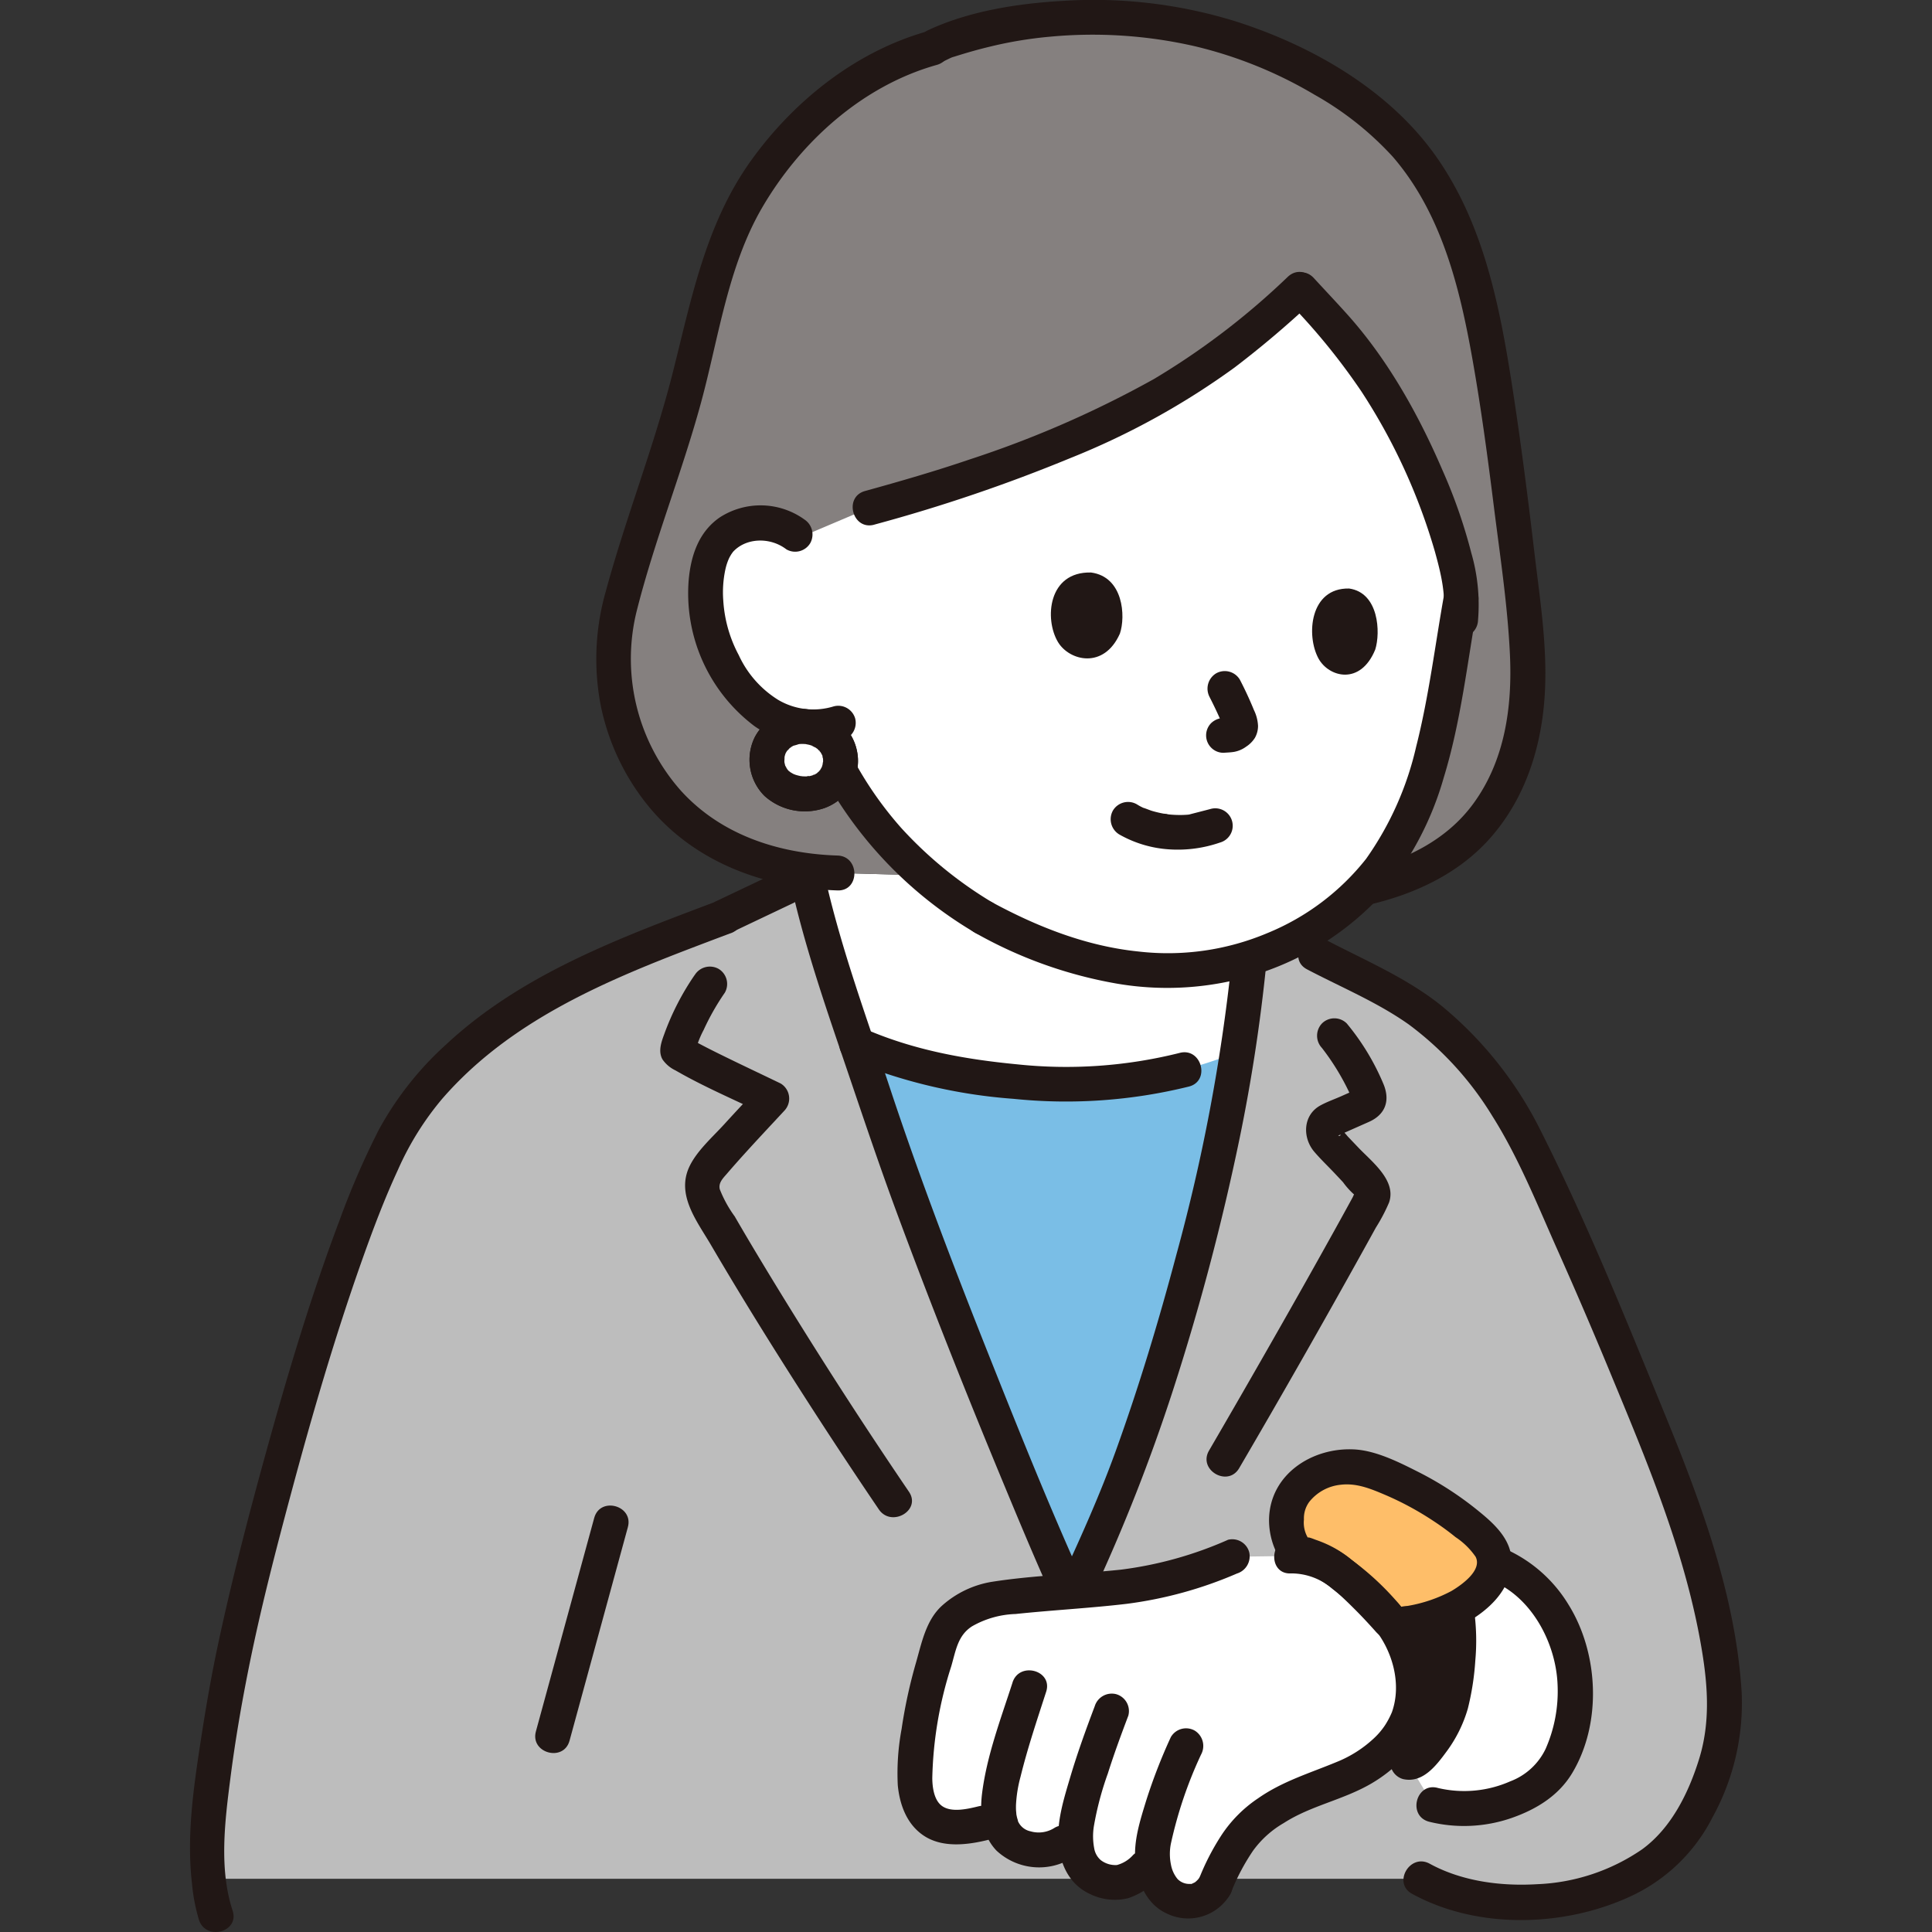 <svg viewBox="-26.14 0 265.793 265.793" xmlns="http://www.w3.org/2000/svg" fill="#000000"><rect x="-26.14" y="0" width="265.793" height="265.793" fill="#333333" stroke="none"/><g id="SVGRepo_bgCarrier" stroke-width="0"></g><g id="SVGRepo_tracerCarrier" stroke-linecap="round" stroke-linejoin="round"></g><g id="SVGRepo_iconCarrier"><defs><style>.a{fill:#bdbdbd;}.b{fill:#ffffff;}.c{fill:#211715;}.d{fill:#febe69;}.e{fill:#7abee6;}.f{fill:none;}.g{fill:#85807f;}</style></defs><path class="a" d="M200.986,196.183c-5.272-12.9-10.116-24.4-16.719-38.35a52.316,52.316,0,0,0-12.2-16.407c-5.483-4.95-9.571-5.905-20.582-11.973a37.9,37.9,0,0,1-5.742,2.376c-2.568,27.814-11.654,55.7-15.446,66.66a206.014,206.014,0,0,1-8.2,19.681l-1.773-.449c-4.815-10.719-19.31-45.918-26.154-66.81-3.088-9.426-6.832-19.1-9.257-30.233L81.9,122.111,73.506,126.1h.163c-17.174,6.483-32.085,11.926-42.853,26.045C21.019,164.99,7.4,219.325,5.4,230.718c-1.095,5.919-3.048,16.914-3.022,23.9,0,.842.063,2.287.22,3.852,26.224,0,166.744,0,166.744,0,10.277,5.713,28.4,3.841,35.7-5.914,3.365-4.488,6.121-11.857,6.108-16.946C211.142,225.106,207.263,211.54,200.986,196.183Z"></path><path class="b" d="M171.05,248.3c2.53.785,7.269.457,9.791-.388,6.242-2.091,7.94-5.258,9.217-10.594a21.928,21.928,0,0,0-.229-10.257c-1.849-6.343-6.217-10.5-10.4-12.01a4.888,4.888,0,0,1-.3,1.28,9.39,9.39,0,0,1-4.322,4.591q-.3.171-.6.329c.649,4.492.294,7.055-.317,11.242a16.642,16.642,0,0,1-5.045,9.46c-.365.349-.877.7-1.336.491Z"></path><path class="b" d="M121.635,218.859c-3.5.289-6.323.612-10.346,1.03-2.924.3-6.805,2.329-7.653,4.85a66.215,66.215,0,0,0-3.916,19.693c-.041,1.939.595,5.612,3.447,6.536,2.095.679,4.165.481,8.238-.811a4.758,4.758,0,0,0,4.284,4.242,6.246,6.246,0,0,0,4.5-.886l1.671-1.191c-.121,3.011.83,5.483,3.773,6.4,3.425,1.064,5.052-1.323,6.826-2.7.221,2.43,1.348,4.426,3.1,5.145a4.1,4.1,0,0,0,5.456-1.735c.868-2.324,3.411-7.2,5.578-8.817,4.176-3.116,5.322-3.449,10.36-5.364,7.429-2.509,10.7-7.092,11.226-11.154a15.485,15.485,0,0,0-3.338-11.483,32.749,32.749,0,0,0-3.215-3.313c-2.866-2.688-6.239-5.565-10.155-5.239l-8.07.109a49.28,49.28,0,0,1-18.589,4.452C123.671,218.7,122.626,218.777,121.635,218.859Z"></path><path class="b" d="M108.586,189.581c-5.251-13.129-10.865-27.826-14.417-38.67-3.172-9.684-7.038-19.626-9.461-31.146a43.609,43.609,0,0,0,4.38.337l57.71,1.571c-.587,5.68-1.132,10.959-1.132,10.959-2.666,27.546-11.616,55-15.371,65.857a206.014,206.014,0,0,1-8.2,19.681l-1.773-.449C118.007,212.565,113.452,201.747,108.586,189.581Z"></path><path class="c" d="M168.135,260.546c9.079,4.963,21.132,4.588,30.349.2a23.855,23.855,0,0,0,10.968-10.719A32.563,32.563,0,0,0,213.46,232.7c-.83-13.14-5.559-25.915-10.5-37.988-5.392-13.177-10.759-26.5-17.172-39.221a52.489,52.489,0,0,0-13.512-17.038c-4.862-3.938-10.685-6.353-16.184-9.243-2.732-1.436-5.161,2.705-2.423,4.144,4.673,2.456,9.678,4.524,14,7.584a44.638,44.638,0,0,1,11.5,12.606c3.617,5.727,6.184,12.188,8.936,18.36q3.98,8.922,7.7,17.957c4.993,12.045,10.066,24.293,12.2,37.233.832,5.032,1.133,9.975-.392,14.9-1.453,4.689-3.84,9.508-7.835,12.421a27.374,27.374,0,0,1-14.419,4.8c-5.061.308-10.4-.407-14.811-2.818-2.711-1.482-5.137,2.661-2.422,4.145Z"></path><path class="c" d="M163.533,241.768a11.95,11.95,0,0,0,4.647-7.674,15.42,15.42,0,0,0-2.816-10.789,1.363,1.363,0,0,0,.93.223,24.524,24.524,0,0,0,7.919-2.282c.649,4.493.294,7.055-.317,11.242a16.642,16.642,0,0,1-5.045,9.46c-.365.349-.877.7-1.336.491,0,0-2.936.2-5.43.378A17.514,17.514,0,0,0,163.533,241.768Z"></path><path class="c" d="M178.8,217.361c5.621,2.1,9.122,8.541,9.343,14.442a19.624,19.624,0,0,1-1.644,8.791,8.852,8.852,0,0,1-4.879,4.476,15.684,15.684,0,0,1-9.928.911c-2.975-.854-4.245,3.776-1.276,4.628a19.984,19.984,0,0,0,11.436-.515c3.355-1.178,6.41-3.03,8.284-6.137,4.129-6.849,3.674-16.5-.481-23.186a19.336,19.336,0,0,0-9.579-8.038,2.42,2.42,0,0,0-2.952,1.676,2.453,2.453,0,0,0,1.676,2.952Z"></path><path class="c" d="M166.877,244.754c2.725.619,4.585-1.879,6.019-3.824a18.609,18.609,0,0,0,2.9-5.871,36.791,36.791,0,0,0,1.029-6.624,30.37,30.37,0,0,0-.151-6.785,2.478,2.478,0,0,0-2.4-2.4,2.413,2.413,0,0,0-2.4,2.4,34.663,34.663,0,0,1-.37,10.688,13.84,13.84,0,0,1-1.654,4.51,14.546,14.546,0,0,1-1.336,1.955c-.306.372-1.074,1.342-1.353,1.386h1.277l-.281-.064A2.453,2.453,0,0,0,165.2,241.8a2.427,2.427,0,0,0,1.676,2.953Z"></path><path class="d" d="M174.811,220.917a9.39,9.39,0,0,0,4.322-4.591,4.3,4.3,0,0,0,.3-1.906,5.914,5.914,0,0,0-2.322-3.541,42.936,42.936,0,0,0-15.861-8.915,7.972,7.972,0,0,0-2.512-.14,8.258,8.258,0,0,0-5.134,1.842c-1.6,1.383-2.48,2.425-2.7,4.528a7.651,7.651,0,0,0,.909,4.721,2.7,2.7,0,0,0,1.645,1,13.476,13.476,0,0,1,5.47,3.016,59.7,59.7,0,0,1,6.187,6.154,1.362,1.362,0,0,0,1.182.442A23.7,23.7,0,0,0,174.811,220.917Z"></path><path class="c" d="M176.022,222.989c2.6-1.555,5.08-3.859,5.678-6.965.687-3.574-1.815-6.021-4.359-8.083a45.711,45.711,0,0,0-8.168-5.344c-2.685-1.355-5.928-3.027-8.98-3.194-5.806-.317-11.646,3.428-11.745,9.636a10.242,10.242,0,0,0,1.007,4.515c.77,1.65,2.1,2.275,3.75,2.785,2.827.876,5.027,3.056,7.078,5.1.939.935,1.839,1.907,2.724,2.893a4.352,4.352,0,0,0,4.327,1.463,24.708,24.708,0,0,0,8.688-2.8c2.693-1.514.276-5.662-2.423-4.145a19.891,19.891,0,0,1-6.085,2.081,6.354,6.354,0,0,0-1.227.2c.271-.118.154.134.007,0,.166.154.508.454.392.124-.212-.608-1.235-1.37-1.672-1.835a46.1,46.1,0,0,0-5.694-5.215,14.878,14.878,0,0,0-2.809-1.712,17.02,17.02,0,0,0-1.652-.66c-.14-.047-1.477-.616-.977-.127a4.111,4.111,0,0,1-.634-2.664,3.82,3.82,0,0,1,.733-2.425,6.342,6.342,0,0,1,4.329-2.355c2.192-.257,4.131.552,6.123,1.4a41.592,41.592,0,0,1,6.559,3.539,36.729,36.729,0,0,1,3.121,2.274,10.09,10.09,0,0,1,2.755,2.7c.949,1.867-1.972,3.895-3.269,4.67C170.95,220.428,173.361,224.58,176.022,222.989Z"></path><path class="c" d="M142.764,211.854a52.468,52.468,0,0,1-14.691,4.089c-5.9.62-11.873.755-17.739,1.671a13.566,13.566,0,0,0-6.894,3.3c-2.169,1.978-2.769,5.037-3.542,7.752a69.327,69.327,0,0,0-2,9.188,33.243,33.243,0,0,0-.526,7.753c.257,2.648,1.217,5.314,3.493,6.878,2.57,1.767,6.027,1.346,8.869.651,3-.734,1.729-5.364-1.276-4.629-1.53.374-3.732.887-5.028-.071-1.107-.818-1.3-2.649-1.311-3.793a53.618,53.618,0,0,1,2.6-15.377c.64-2.181.888-4.255,2.869-5.527a12.86,12.86,0,0,1,5.988-1.694c5.089-.538,10.213-.8,15.293-1.4a56.17,56.17,0,0,0,15.168-4.171,2.481,2.481,0,0,0,1.676-2.953,2.415,2.415,0,0,0-2.952-1.676Z"></path><path class="c" d="M113.161,231.465c-1.609,4.982-3.555,10.086-4.2,15.312-.339,2.758-.009,5.74,2,7.829a8.607,8.607,0,0,0,10.433.979,2.454,2.454,0,0,0,.861-3.283,2.424,2.424,0,0,0-3.284-.861,4.039,4.039,0,0,1-3.343.5,2.408,2.408,0,0,1-1.773-1.521c.157.373-.057-.293-.061-.311-.056-.222-.1-.451-.138-.677.068.457-.013-.326-.014-.341-.013-.268-.014-.537-.007-.805a18.1,18.1,0,0,1,.622-3.845c.972-3.96,2.276-7.824,3.528-11.7.951-2.947-3.682-4.209-4.629-1.276Z"></path><path class="c" d="M124.46,234.75c-1.216,3.216-2.385,6.445-3.363,9.742-.88,2.972-1.894,6.143-1.6,9.285.266,2.89,1.595,5.555,4.344,6.8a7.7,7.7,0,0,0,5.263.554,10.6,10.6,0,0,0,4.048-2.553c2.31-2.06-1.094-5.445-3.394-3.394a4.531,4.531,0,0,1-2.235,1.394,3.3,3.3,0,0,1-2.232-.678,2.739,2.739,0,0,1-.9-1.638,8.79,8.79,0,0,1-.052-2.965,42.713,42.713,0,0,1,1.932-7.311c.847-2.686,1.824-5.327,2.819-7.961a2.419,2.419,0,0,0-1.676-2.952,2.452,2.452,0,0,0-2.952,1.676Z"></path><path class="c" d="M134.948,238.955a75.289,75.289,0,0,0-3.412,8.791c-.8,2.619-1.728,5.463-1.485,8.227.255,2.893,1.5,5.979,4.3,7.263a6.7,6.7,0,0,0,8.739-2.595,2.4,2.4,0,1,0-4.144-2.423,3.049,3.049,0,0,1-.7.742c-.073.048-.535.24-.276.144-.48.178.106.058-.413.075a2.248,2.248,0,0,1-1.7-.68,4.315,4.315,0,0,1-.9-1.955,7.274,7.274,0,0,1-.016-2.89,57.95,57.95,0,0,1,4.156-12.276,2.475,2.475,0,0,0-.861-3.284,2.418,2.418,0,0,0-3.284.861Z"></path><path class="c" d="M143.33,260.067a29.807,29.807,0,0,1,2.922-5.466,13.655,13.655,0,0,1,4.225-3.8c3.762-2.425,8.2-3.168,12.112-5.474,3.521-2.079,6.574-5.286,7.651-9.316,1.355-5.07-.275-10.725-3.449-14.774A37.838,37.838,0,0,0,159.8,214.6a12.809,12.809,0,0,0-8.33-2.941c-3.072.173-3.092,4.974,0,4.8a8.674,8.674,0,0,1,5.741,2.158,34.909,34.909,0,0,1,5.638,5.335c2.582,3.1,3.885,7.723,2.5,11.606a11.693,11.693,0,0,1-.935,1.775,10.025,10.025,0,0,1-1.5,1.775,16.472,16.472,0,0,1-5.189,3.305c-3.712,1.54-7.44,2.649-10.769,4.978a17.993,17.993,0,0,0-5.055,5.083,33.3,33.3,0,0,0-3.209,6.317,2.417,2.417,0,0,0,1.676,2.952,2.453,2.453,0,0,0,2.952-1.676Z"></path><path class="e" d="M116.607,149.063q-1.65-.1-3.3-.292a63.5,63.5,0,0,1-21.589-5.113c.837,2.447,1.665,4.858,2.449,7.253,7.415,22.636,23.812,62.067,27.147,68.959a220.026,220.026,0,0,0,8.979-21.381c3.2-9.262,10.189-30.609,13.828-53.784A61.823,61.823,0,0,1,116.607,149.063Z"></path><path class="c" d="M80.683,120.039l-7.336,3.486-1.053.5a2.413,2.413,0,0,0-.861,3.284,2.465,2.465,0,0,0,3.284.861l7.336-3.486,1.053-.5a2.413,2.413,0,0,0,.861-3.284,2.465,2.465,0,0,0-3.284-.861Z"></path><path class="f" d="M140.934,114.38a14.7,14.7,0,0,1-10.407-.263c-.872-.411-1.815-1.079-2.778-1.616"></path><path class="c" d="M55.61,208.821,47.585,238.2c-.815,2.984,3.814,4.257,4.628,1.276L60.238,210.1c.815-2.984-3.814-4.257-4.628-1.276Z"></path><path class="c" d="M136.159,144.851a64.117,64.117,0,0,1-22.376,1.572c-7.206-.692-14.164-1.95-20.856-4.839a2.478,2.478,0,0,0-3.283.861,2.417,2.417,0,0,0,.861,3.284,72.637,72.637,0,0,0,22.8,5.442,70.379,70.379,0,0,0,24.126-1.691c2.988-.776,1.721-5.407-1.276-4.629Z"></path><path class="c" d="M143.266,132.632a252.147,252.147,0,0,1-7.559,39.947c-2.418,9.115-5.151,18.183-8.356,27.055-2.132,5.9-4.7,11.63-7.327,17.325a2.47,2.47,0,0,0,.861,3.283,2.419,2.419,0,0,0,3.284-.861,247.254,247.254,0,0,0,11.059-28.109,328.215,328.215,0,0,0,9.17-34.67,235.015,235.015,0,0,0,3.668-23.97,2.417,2.417,0,0,0-2.4-2.4,2.452,2.452,0,0,0-2.4,2.4Z"></path><path class="c" d="M82.913,122.749c1.992,8.561,4.905,16.838,7.723,25.151,2.114,6.236,4.211,12.468,6.493,18.645,4.693,12.7,9.7,25.29,14.895,37.8,2.026,4.883,4.062,9.766,6.227,14.59a2.417,2.417,0,0,0,3.283.861,2.458,2.458,0,0,0,.861-3.284c-4.358-9.713-8.276-19.473-12.274-29.518-4.932-12.394-9.714-24.858-13.9-37.526-3.07-9.282-6.456-18.453-8.675-27.992-.7-3.007-5.329-1.734-4.629,1.276Z"></path><path class="c" d="M69.426,134.141a35.75,35.75,0,0,0-4.2,8.178c-.4,1.084-.844,2.354-.215,3.442a4.517,4.517,0,0,0,1.781,1.5c3.867,2.233,8.026,4,12.043,5.938l-.486-3.77c-1.629,1.759-3.272,3.505-4.887,5.277-1.6,1.751-3.737,3.627-4.758,5.787-1.851,3.913,1.061,7.529,2.975,10.8,4.417,7.543,9.053,14.961,13.789,22.308q4.565,7.078,9.294,14.048c1.727,2.54,5.887.141,4.145-2.423q-7.791-11.46-15.117-23.227-3.15-5.048-6.206-10.152-1.34-2.244-2.65-4.505a16.634,16.634,0,0,1-2.047-3.72c-.216-.873.4-1.485.935-2.1q1.272-1.478,2.584-2.921c1.759-1.943,3.556-3.85,5.337-5.773a2.423,2.423,0,0,0-.486-3.769c-2.456-1.188-4.926-2.348-7.378-3.547-1.215-.594-2.429-1.192-3.625-1.824-.4-.209-.794-.419-1.18-.647a3.278,3.278,0,0,0-.456-.282q-.309-.216.266.215-.477-.443.506.92v1.276a13.332,13.332,0,0,1,1.272-3.471,33.3,33.3,0,0,1,2.913-5.128,2.42,2.42,0,0,0-.861-3.283,2.451,2.451,0,0,0-3.284.861Z"></path><path class="c" d="M155.733,144.184a32.862,32.862,0,0,1,4.016,6.689c.016.034.128.407.141.407-.139,0,.576-1.37.556-1.383s-.375.164-.469.206q-.8.352-1.6.709c-.946.419-1.969.774-2.876,1.274-2.41,1.327-2.484,4.431-.825,6.375.834.978,1.775,1.876,2.66,2.808.434.458.867.916,1.295,1.379a10.689,10.689,0,0,0,1.561,1.726l.3.344q.1-1.282-.169-.677a2.716,2.716,0,0,0-.338.619q-.4.732-.8,1.463-.874,1.595-1.758,3.184-4.035,7.27-8.157,14.491-4.5,7.9-9.076,15.759c-1.563,2.672,2.584,5.091,4.145,2.423q8.682-14.841,17.026-29.878.892-1.608,1.779-3.218a23.945,23.945,0,0,0,1.812-3.446c1.058-3.031-2.374-5.614-4.223-7.563q-.729-.767-1.461-1.531a13.735,13.735,0,0,0-1.066-1.153c.013,0,.354,1.371-.252,1.027a2.768,2.768,0,0,0,.57-.252q1.828-.81,3.657-1.62c2.281-1.009,2.957-2.933,2.006-5.215a32.9,32.9,0,0,0-5.056-8.341,2.418,2.418,0,0,0-3.394,0,2.453,2.453,0,0,0,0,3.394Z"></path><path class="g" d="M161.844,122.083c7.792-1.819,13.531-5.358,17.394-11.188,4.913-7.466,5.368-16.29,4.41-25.18-1.129-10.315-2.606-22.746-4.237-33.007-2.524-15.68-5.118-24.088-12.224-32.823-6.421-7.06-20.252-16.042-37.655-17.275a63.332,63.332,0,0,0-25.608,3.059l-1.351.643-.887.423a44.211,44.211,0,0,0-11.925,6.012c-1.126.872-2.293,1.69-3.363,2.629a48.492,48.492,0,0,0-9.849,12.13c-4.5,7.755-6.336,19.579-8.971,28.719-3.133,10.851-6.13,18.217-8.484,27.377a29.682,29.682,0,0,0,2.447,20.616c4.88,9.542,14.147,15.515,27.547,15.884"></path><path class="b" d="M109.167,126.22a60.066,60.066,0,0,1-13.243-10.872,62.173,62.173,0,0,1-6.339-9.095s-1.786-3.2-2.51-5.009l-.489-1.215a14.163,14.163,0,0,1-7.537-2.078,19.462,19.462,0,0,1-6.769-9.125c-1.565-3.757-1.97-9.93-.116-13.392.621-1.157,2.106-3.153,5.816-3.468a7.264,7.264,0,0,1,5.808,2.021c2.331-.989,9.71-4.124,9.71-4.124a199.976,199.976,0,0,0,26.19-8.826c15.185-6.309,22.878-11.8,33.047-21.273l.168.181,4.626,5.021c8.62,9.787,16.717,27.414,17.348,37.326-.968,5.341-1.816,10.621-2.7,15.565-2.058,11.6-6.313,21.921-14.938,28.084-9.051,6.457-18.347,8.745-29.269,7.039a49.654,49.654,0,0,1-5.078-1.045,68.892,68.892,0,0,1-13.724-5.708"></path><path class="c" d="M162.482,124.4c6.03-1.436,11.857-4.145,16.1-8.779,4.713-5.153,7.05-11.8,7.69-18.671.654-7.018-.513-14.1-1.334-21.06-.874-7.406-1.816-14.808-2.951-22.18-1.732-11.241-3.908-22.8-10.614-32.264-6.457-9.114-17.037-15.168-27.519-18.506A65.928,65.928,0,0,0,120.217.114c-6.3.353-13.119,1.4-18.855,4.126a2.422,2.422,0,0,0-.861,3.284,2.453,2.453,0,0,0,3.284.861c.333-.159.662-.33,1-.477.089-.038.608-.2.113-.033.335-.11.672-.214,1.009-.318,1.356-.417,2.723-.8,4.1-1.13a55.824,55.824,0,0,1,8.2-1.369,63.007,63.007,0,0,1,20.02,1.3,58.913,58.913,0,0,1,16.489,6.679,43.394,43.394,0,0,1,10.77,8.544c6.7,7.774,9.2,17.99,10.947,27.852,1.19,6.7,2.092,13.454,2.937,20.2.848,6.773,1.9,13.615,2.218,20.437.334,7.175-.69,14.544-5.03,20.479-3.7,5.064-9.39,7.792-15.356,9.214-3,.715-1.732,5.345,1.276,4.628Z"></path><path class="c" d="M101.462,4.3c-9.913,2.777-18.508,9.671-24.4,17.963-6.093,8.581-8.081,18.8-10.6,28.818-2.579,10.251-6.5,20.087-9.264,30.282a33.855,33.855,0,0,0-.728,15.506,31.991,31.991,0,0,0,6.083,13.391c6.383,8.262,16.33,11.915,26.531,12.24,3.09.1,3.087-4.7,0-4.8-8.056-.257-15.995-2.81-21.531-8.9A27.349,27.349,0,0,1,61.409,84.24C63.851,74.475,67.656,65.107,70.3,55.4c2.438-8.944,3.689-18.755,8.43-26.869C84,19.507,92.511,11.8,102.738,8.93c2.97-.832,1.709-5.465-1.276-4.628Z"></path><path class="c" d="M127.93,87.162c.8-2.342.5-7.8-3.969-8.4-5.923-.149-6.444,6.419-4.547,9.574C120.967,90.919,125.733,92.122,127.93,87.162Z"></path><path class="c" d="M163.057,89.365c.747-2.354.5-7.823-3.59-8.4-5.426-.117-5.939,6.473-4.218,9.627C156.658,93.17,161.018,94.35,163.057,89.365Z"></path><path class="c" d="M140.288,95.932c.592,1.163,1.157,2.344,1.668,3.546l-.242-.574c.168.4.328.8.5,1.2l-.242-.573a3.314,3.314,0,0,1,.236.808l-.085-.638a1.61,1.61,0,0,1,0,.347l.086-.638a.881.881,0,0,1-.044.16L142.4,99a.969.969,0,0,1-.127.212l.375-.485a2.875,2.875,0,0,1-.248.219l.486-.375a2.869,2.869,0,0,1-.6.354l.573-.242a2.452,2.452,0,0,1-.533.135l.638-.086c-.256.028-.514.018-.771.039a2.567,2.567,0,0,0-1.7.7,2.4,2.4,0,0,0,0,3.394,2.364,2.364,0,0,0,1.7.7c.5-.04.974-.046,1.481-.134a4,4,0,0,0,1.639-.722,3.936,3.936,0,0,0,1.2-1.217,3.342,3.342,0,0,0,.42-1.616,5.5,5.5,0,0,0-.61-2.279l.242.573a50.089,50.089,0,0,0-2.131-4.663,2.416,2.416,0,0,0-3.283-.861,2.458,2.458,0,0,0-.861,3.284Z"></path><path class="c" d="M84.47,71.427a10.34,10.34,0,0,0-11.55-.271C70,73.144,68.911,76.4,68.606,79.792A22.871,22.871,0,0,0,77.66,99.9c3.258,2.3,8.407,3.35,12.176,1.905a2.469,2.469,0,0,0,1.677-2.952,2.42,2.42,0,0,0-2.953-1.676,9.511,9.511,0,0,1-7.654-.9,14.25,14.25,0,0,1-5.412-6.15,18.24,18.24,0,0,1-2.132-7.537,14.921,14.921,0,0,1,.291-4.249,7.534,7.534,0,0,1,.514-1.554c.083-.169.179-.329.275-.491.079-.134.407-.553.135-.227,1.738-2.087,5.169-2.261,7.471-.491a2.415,2.415,0,0,0,3.284-.861,2.462,2.462,0,0,0-.862-3.284Z"></path><path class="c" d="M110.378,124.148a55.451,55.451,0,0,1-12.557-10.271,49.88,49.88,0,0,1-8.432-13.271,2.479,2.479,0,0,0-2.952-1.676,2.414,2.414,0,0,0-1.676,2.952,56.378,56.378,0,0,0,23.2,26.411c2.645,1.61,5.06-2.54,2.422-4.145Z"></path><path class="c" d="M107.958,128.3a60.536,60.536,0,0,0,19.588,7.026,41.035,41.035,0,0,0,19.929-1.54A39.635,39.635,0,0,0,163.749,123.3a43.423,43.423,0,0,0,8.726-16.3c2.4-7.809,3.273-16.072,4.715-24.092a2.467,2.467,0,0,0-1.677-2.952,2.42,2.42,0,0,0-2.952,1.676c-1.26,7.011-2.115,14.163-3.87,21.073a43.434,43.434,0,0,1-6.9,15.46,33.438,33.438,0,0,1-13.609,10.22,35.247,35.247,0,0,1-17.683,2.519c-7.137-.727-13.844-3.364-20.115-6.751-2.718-1.468-5.144,2.675-2.423,4.145Z"></path><path class="c" d="M94.136,72.177A223.138,223.138,0,0,0,121.162,63,104.316,104.316,0,0,0,143.7,50.564a134.973,134.973,0,0,0,10.735-9.1c2.267-2.107-1.133-5.5-3.394-3.394a102.04,102.04,0,0,1-18.42,14.068,143.6,143.6,0,0,1-25.393,11.08c-4.737,1.614-9.545,3-14.366,4.334-2.973.824-1.71,5.457,1.276,4.629Z"></path><path class="c" d="M177.2,85.305a25.664,25.664,0,0,0-.926-9.233,72.445,72.445,0,0,0-3.974-11.4c-3.279-7.622-7.515-15.211-13.081-21.413-1.517-1.69-3.079-3.342-4.618-5.012-2.1-2.277-5.485,1.124-3.394,3.394a88.832,88.832,0,0,1,9.964,12.239,81.683,81.683,0,0,1,10.085,21.974c.9,3.242,1.584,6.1,1.144,9.45a2.412,2.412,0,0,0,2.4,2.4,2.461,2.461,0,0,0,2.4-2.4Z"></path><path class="c" d="M84.99,102.394c-.762-.1.057.036.246.088.14.039.274.089.413.131.376.114-.145-.048-.183-.084a3.831,3.831,0,0,0,.6.32,2.2,2.2,0,0,0,.331.222l-.279-.214c.067.054.133.111.2.169a6.237,6.237,0,0,0,.442.461c-.376-.273-.256-.371-.11-.135.055.088.115.172.168.262s.1.183.148.273c.125.22.029.353-.068-.178.042.23.145.481.2.71.095.361-.032-.24-.029-.272a3.612,3.612,0,0,0,.025.373c0,.084,0,.167,0,.251-.008.241-.141.5.038-.123-.061.212-.079.438-.14.652-.024.083-.055.164-.078.247-.122.428.29-.529.022-.049-.1.181-.2.357-.311.533-.139.226-.276.159.118-.146a2.3,2.3,0,0,0-.2.224c-.126.13-.276.237-.4.366.444-.457.285-.217.089-.093-.1.065-.21.127-.319.184-.225.118-.466.095.12-.035-.076.017-.165.063-.237.087a5.175,5.175,0,0,1-.624.168c-.3.06-.421-.073.111-.006a1.872,1.872,0,0,0-.272.022,6.124,6.124,0,0,1-.846-.01c-.07,0-.553-.023-.12-.007.418.015-.032-.014-.115-.032a6.06,6.06,0,0,1-.679-.181,1.382,1.382,0,0,0-.256-.09l.327.141q-.12-.053-.237-.111a6.48,6.48,0,0,1-.653-.387c-.183-.118-.109-.216.192.151a3.487,3.487,0,0,0-.269-.243c-.057-.056-.113-.113-.167-.172-.172-.188-.2-.412.075.119-.08-.155-.2-.294-.285-.448-.046-.084-.08-.184-.133-.263.354.525.143.361.066.131-.064-.193-.1-.388-.151-.585-.109-.46.036.623.021.146,0-.085-.011-.169-.013-.254a6.5,6.5,0,0,0,.023-.652c.069.516-.072.431-.008.128.026-.123.057-.246.094-.366.03-.1.075-.2.1-.295q.1-.261-.121.288c.035-.075.072-.148.111-.221s.081-.144.124-.213.088-.139.136-.207q.216-.3-.151.191a5.657,5.657,0,0,0,.476-.49c.179-.176.331-.118-.143.1a3.379,3.379,0,0,0,.318-.212c.11-.067.222-.129.337-.187.058-.03.117-.058.176-.084.169-.077.079-.038-.27.115a7.038,7.038,0,0,0,.777-.225,2.221,2.221,0,0,0,.274-.049c-.407.05-.479.063-.217.037.1-.008.192-.012.289-.015a6.58,6.58,0,0,1,.9.044,2.407,2.407,0,0,0,2.4-2.4,2.469,2.469,0,0,0-2.4-2.4,7.288,7.288,0,0,0-7.28,3.793,7.026,7.026,0,0,0,1.335,8.123,8.305,8.305,0,0,0,8.2,1.672,7.145,7.145,0,0,0,3.56-2.779,6.885,6.885,0,0,0,1.083-4.07A7.038,7.038,0,0,0,89.9,99.81a8.133,8.133,0,0,0-4.907-2.216,2.381,2.381,0,0,0-1.7.7,2.4,2.4,0,0,0,0,3.394A2.839,2.839,0,0,0,84.99,102.394Z"></path><path class="b" d="M84.99,99.994a4.757,4.757,0,0,1,4.478,5.156c-.335,2.74-2.666,4.371-5.6,4.013-3.045-.371-4.8-2.519-4.468-5.241A4.754,4.754,0,0,1,84.99,99.994Z"></path><path class="c" d="M84.99,102.394c-.762-.1.057.036.246.088.14.039.274.089.413.131.376.114-.145-.048-.183-.084a3.831,3.831,0,0,0,.6.32,2.2,2.2,0,0,0,.331.222l-.279-.214c.067.054.133.111.2.169a6.237,6.237,0,0,0,.442.461c-.376-.273-.256-.371-.11-.135.055.088.115.172.168.262s.1.183.148.273c.125.22.029.353-.068-.178.042.23.145.481.2.71.095.361-.032-.24-.029-.272a3.612,3.612,0,0,0,.025.373c0,.084,0,.167,0,.251-.008.241-.141.5.038-.123-.061.212-.079.438-.14.652-.024.083-.055.164-.078.247-.122.428.29-.529.022-.049-.1.181-.2.357-.311.533-.139.226-.276.159.118-.146a2.3,2.3,0,0,0-.2.224c-.126.13-.276.237-.4.366.444-.457.285-.217.089-.093-.1.065-.21.127-.319.184-.225.118-.466.095.12-.035-.076.017-.165.063-.237.087a5.175,5.175,0,0,1-.624.168c-.3.06-.421-.073.111-.006a1.872,1.872,0,0,0-.272.022,6.124,6.124,0,0,1-.846-.01c-.07,0-.553-.023-.12-.007.418.015-.032-.014-.115-.032a6.06,6.06,0,0,1-.679-.181,1.382,1.382,0,0,0-.256-.09l.327.141q-.12-.053-.237-.111a6.48,6.48,0,0,1-.653-.387c-.183-.118-.109-.216.192.151a3.487,3.487,0,0,0-.269-.243c-.057-.056-.113-.113-.167-.172-.172-.188-.2-.412.075.119-.08-.155-.2-.294-.285-.448-.046-.084-.08-.184-.133-.263.354.525.143.361.066.131-.064-.193-.1-.388-.151-.585-.109-.46.036.623.021.146,0-.085-.011-.169-.013-.254a6.5,6.5,0,0,0,.023-.652c.069.516-.072.431-.008.128.026-.123.057-.246.094-.366.03-.1.075-.2.1-.295q.1-.261-.121.288c.035-.075.072-.148.111-.221s.081-.144.124-.213.088-.139.136-.207q.216-.3-.151.191a5.657,5.657,0,0,0,.476-.49c.179-.176.331-.118-.143.1a3.379,3.379,0,0,0,.318-.212c.11-.067.222-.129.337-.187.058-.03.117-.058.176-.084.169-.077.079-.038-.27.115a7.038,7.038,0,0,0,.777-.225,2.221,2.221,0,0,0,.274-.049c-.407.05-.479.063-.217.037.1-.008.192-.012.289-.015a6.58,6.58,0,0,1,.9.044,2.407,2.407,0,0,0,2.4-2.4,2.469,2.469,0,0,0-2.4-2.4,7.288,7.288,0,0,0-7.28,3.793,7.026,7.026,0,0,0,1.335,8.123,8.305,8.305,0,0,0,8.2,1.672,7.145,7.145,0,0,0,3.56-2.779,6.885,6.885,0,0,0,1.083-4.07A7.038,7.038,0,0,0,89.9,99.81a8.133,8.133,0,0,0-4.907-2.216,2.381,2.381,0,0,0-1.7.7,2.4,2.4,0,0,0,0,3.394A2.839,2.839,0,0,0,84.99,102.394Z"></path><path class="c" d="M127.832,114.793a15.939,15.939,0,0,0,6.906,2.059,17.736,17.736,0,0,0,6.949-.935,2.4,2.4,0,1,0-1.276-4.628c-.217.066-3.024.78-3.024.784,0-.016.561-.06.154-.021-.111.011-.222.023-.333.032-.256.02-.514.032-.771.036a15.057,15.057,0,0,1-1.517-.052c-.121-.01-.242-.024-.363-.035-.384-.035.051-.045.094.019-.051-.077-.615-.1-.722-.118q-.753-.138-1.491-.349c-.463-.133-.912-.354-1.376-.475a1.135,1.135,0,1,0,.128.046c-.117-.059-.236-.113-.352-.173-.2-.1-.393-.216-.584-.335a2.422,2.422,0,0,0-3.283.861,2.449,2.449,0,0,0,.861,3.284Z"></path><path class="f" d="M140.934,114.38a14.7,14.7,0,0,1-10.407-.263c-.872-.411-1.815-1.079-2.778-1.616"></path><path class="c" d="M73.031,123.783c-13.312,5.025-27.13,10-37.738,19.856a44.67,44.67,0,0,0-9.338,11.826,111.264,111.264,0,0,0-5.395,12.451c-3.942,10.444-7.14,21.175-10.111,31.93-2.428,8.789-4.73,17.633-6.629,26.553-.913,4.285-1.654,8.612-2.321,12.94C.5,245.85-.491,252.521.271,259.11a25.322,25.322,0,0,0,.963,5.021c.961,2.921,5.6,1.67,4.629-1.276-1.9-5.76-1.056-12.393-.3-18.272.644-5.043,1.51-10.078,2.507-15.064,1.631-8.153,3.728-16.228,5.884-24.256,2.856-10.637,5.946-21.233,9.615-31.621,1.575-4.458,3.186-8.714,5.043-12.72a40.487,40.487,0,0,1,6.13-9.812c9.087-10.432,21.8-15.931,34.449-20.76q2.557-.976,5.12-1.938a2.467,2.467,0,0,0,1.676-2.952,2.419,2.419,0,0,0-2.952-1.677Z"></path></g></svg>